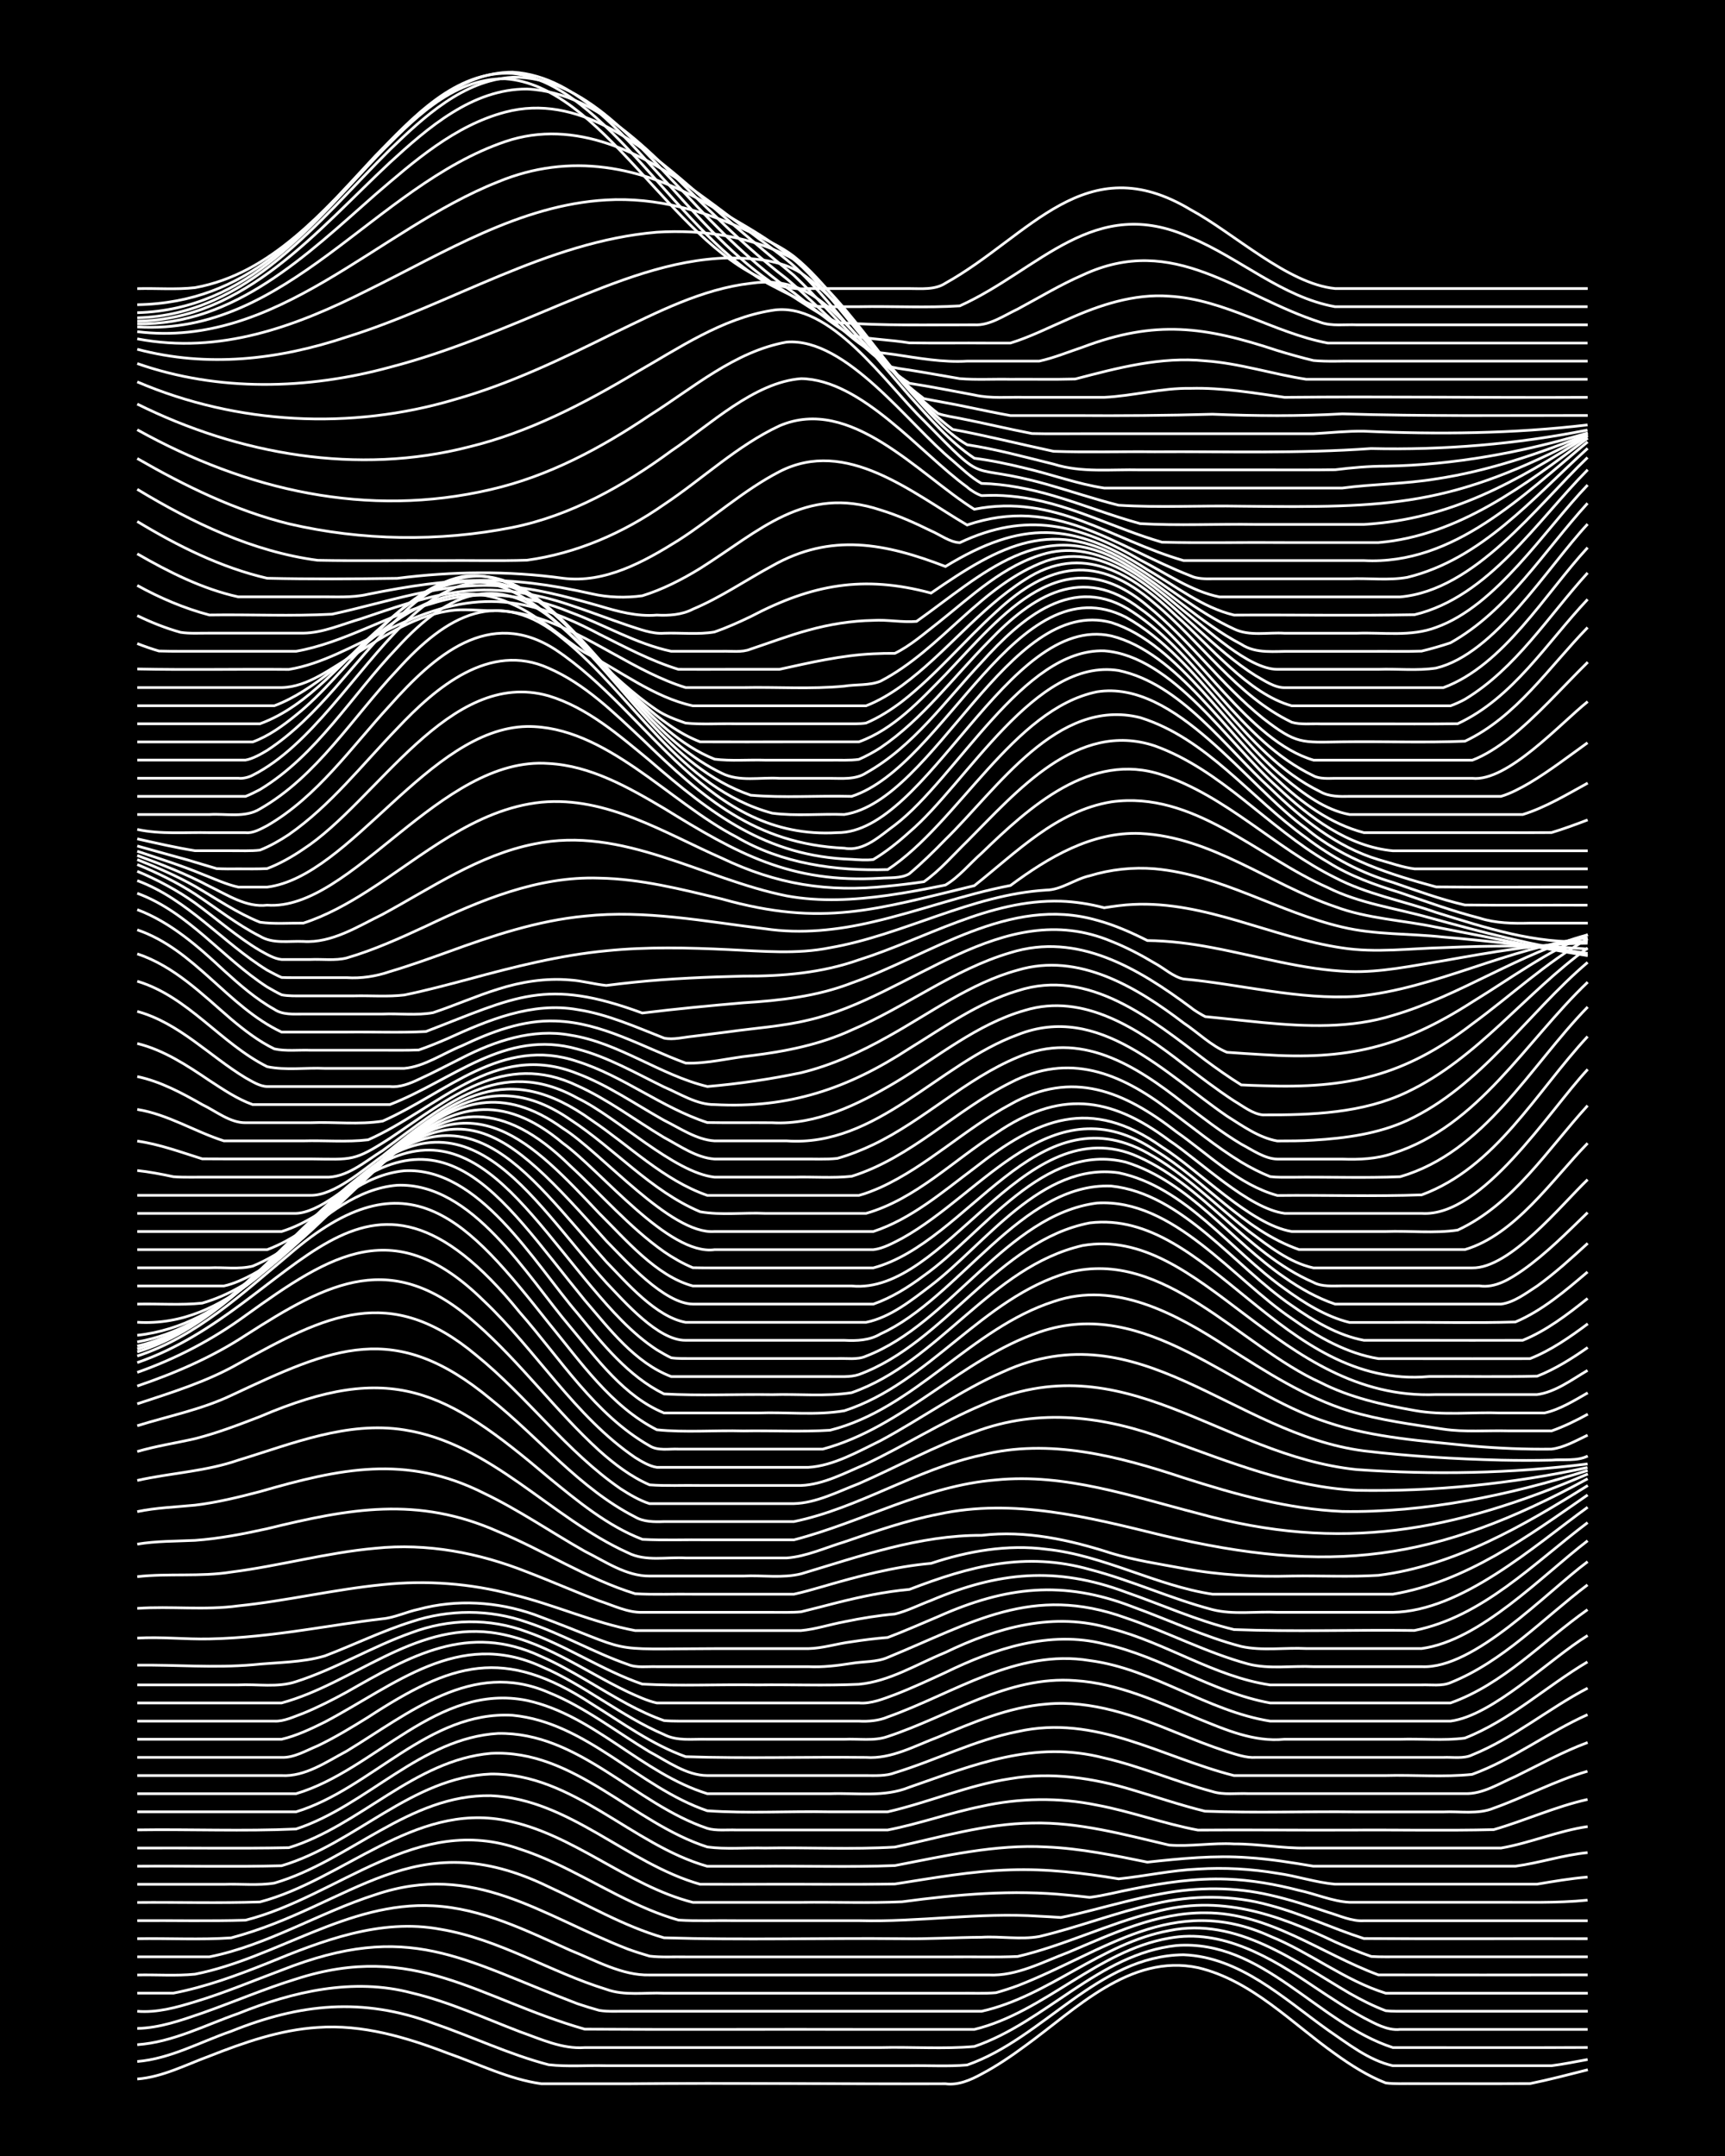 <?xml version="1.0" encoding="UTF-8"?><svg id="a" xmlns="http://www.w3.org/2000/svg" width="1920" height="2400" viewBox="0 0 192 240"><defs><style>.b{fill:none;stroke:#fff;stroke-miterlimit:10;stroke-width:.3px;}.c{stroke-width:0px;}</style></defs><rect class="c" width="192" height="240"/><path class="b" d="M15.28,231.43c2.82-.22,5.41-1.59,8.03-2.55,3.85-1.52,7.88-2.93,12.05-3.19,4.97-.36,9.86,1.09,14.46,2.86,3.42,1.19,6.83,2.91,10.44,3.41,3.19,0,6.45,0,9.64,0,11.77-.11,23.56.04,35.34,0,1.41.19,2.8-.42,4.02-1.09,1.65-.87,3.32-2,4.82-3.11,5.65-4.08,11.67-10.34,19.28-8.72,5.98,1.43,10.39,6.16,15.26,9.6,1.72,1.24,3.64,2.46,5.62,3.23.99.13,2.21.06,3.21.08,4.27-.01,8.58.02,12.85-.01,2.13-.43,4.32-1.01,6.43-1.54"/><path class="b" d="M15.28,229.48c3.66-.3,7.01-2.18,10.44-3.36,7.68-3.1,14.62-3.8,22.49-.9,4.29,1.47,8.45,3.47,12.85,4.62,2.1.24,4.32.05,6.42.11,11.24,0,22.49,0,33.73,0,2.11-.04,4.32.1,6.43-.08,8.54-2.97,14.54-12.17,24.09-12.27,6.3.24,11.19,4.9,16.06,8.37,2.23,1.52,4.56,3.38,7.23,3.98,4,0,8.05,0,12.05,0,1.84,0,3.79,0,5.62,0,1.29-.16,2.73-.46,4.02-.69"/><path class="b" d="M15.28,227.61c3.94-.27,7.57-2.19,11.24-3.47,6.07-2.45,12.8-4.01,19.28-2.3,4.15.98,8.08,2.8,12.05,4.32,2.31.81,4.72,1.96,7.23,1.77,10.97,0,21.96,0,32.93,0,3.46-.09,7,.18,10.44-.12,7.97-2.72,13.85-10.31,22.49-11.24,9.59-.72,15.66,8.63,24.09,11.36,7.22-.01,14.47.02,21.68-.01"/><path class="b" d="M15.28,225.8c2.49-.05,4.9-.91,7.23-1.71,3.47-1.22,6.92-2.71,10.44-3.79,13.2-4.27,20.29,2.19,32.13,5.58,10.43.07,20.89,0,31.32.03,4,0,8.05,0,12.05,0,7.82-1.91,13.65-8.77,21.68-10.16,5.9-1.1,11.37,2.19,16.06,5.36,1.8,1.2,3.72,2.48,5.62,3.51,1.21.62,2.6,1.44,4.02,1.29,6.95,0,13.93,0,20.88,0"/><path class="b" d="M15.28,223.89c2.19.18,4.35-.42,6.43-1.06,3.26-.98,6.45-2.33,9.64-3.52,14.22-5.61,20-1.18,32.93,3.74.71.24,1.68.54,2.41.74,1,.17,2.2.08,3.21.1,2.11,0,4.31,0,6.43,0,6.15,0,12.33,0,18.47,0,4.8,0,9.65,0,14.46,0,7.44-1.66,13.32-7.6,20.88-8.98,7.49-1.55,13.98,3.41,20.08,6.98,1.24.71,2.68,1.44,4.02,1.94.7.08,1.7.06,2.41.06,6.68,0,13.4,0,20.08,0"/><path class="b" d="M15.28,221.87c1.29,0,2.72,0,4.02,0,3.58-.69,7.07-1.97,10.44-3.32,6.07-2.5,12.61-5.04,19.28-3.79,6.52,1.09,12.22,4.76,18.47,6.69,2.03.74,4.31.33,6.43.43,8.29,0,16.61,0,24.9,0,2.65,0,5.38,0,8.03,0,1.29-.02,2.73.06,4.02-.06.72-.2,1.71-.52,2.41-.78,9.64-3.75,17.3-10.42,28.11-5.5,4.42,1.79,8.29,4.93,12.85,6.34,7.49,0,15,0,22.49,0"/><path class="b" d="M15.28,219.85c2.11-.05,4.33.12,6.43-.09,9.03-1.79,17.02-8.12,26.5-7.61,5.42.27,10.4,2.77,15.26,4.95,2.78,1.11,5.78,2.83,8.83,2.75,12.58,0,25.17,0,37.75,0,3.09.15,6.01-1.45,8.83-2.51,4.86-2.05,9.87-4.46,15.26-4.41,7.07-.04,12.9,4.55,19.28,6.91,7.75.02,15.54,0,23.29,0"/><path class="b" d="M15.28,217.83c2.65,0,5.38,0,8.03,0,6.49-1.3,12.21-4.92,18.47-6.92,11.01-3.73,18.41,2.29,28.11,6.06.71.26,1.68.57,2.41.78,1.28.16,2.73.06,4.02.09,2.38,0,4.85,0,7.23,0,7.49,0,15,0,22.49,0,2.38-.03,4.85.06,7.23-.05,5.2-1.22,10.07-3.66,15.26-4.95,7.26-1.98,13.55.21,20.08,3.33,1.26.56,2.7,1.17,4.02,1.62,1,.07,2.21.03,3.21.04,6.95,0,13.93,0,20.88,0"/><path class="b" d="M15.28,215.81c3.46-.06,6.99.14,10.44-.09,13.53-3.61,20.32-13,35.34-5.69,4.24,1.94,8.34,4.39,12.85,5.68,8.81.27,17.68.01,26.5.1,2.92.05,5.91-.14,8.83-.16,2.1-.13,4.36.29,6.42-.08,4.32-1.02,8.52-2.67,12.85-3.64,4.21-.99,8.68-1.01,12.85.17,3.56.94,6.94,2.57,10.44,3.69,8.29.05,16.61,0,24.9.02"/><path class="b" d="M15.28,213.8c4-.03,8.05.07,12.05-.05,10.4-2.64,19.09-11.97,30.52-7.92,5.07,1.64,9.55,4.75,14.46,6.78.99.41,2.18.84,3.21,1.13,2.11.13,4.32.02,6.42.06,4.54,0,9.12,0,13.65,0,6.69.18,13.38-.94,20.08-.49.71.03,1.7.09,2.41.14,1.01-.19,2.21-.5,3.21-.75,2.64-.67,5.35-1.42,8.03-1.9,3.96-.75,8.11-.76,12.05.16,2.15.48,4.34,1.2,6.42,1.9,1.26.37,2.67,1.04,4.02.95,8.29,0,16.61,0,24.9,0"/><path class="b" d="M15.28,211.78c4.54-.04,9.12.09,13.65-.06,9.26-2.43,17.13-11.07,27.31-9.08,7.57,1.45,13.47,7.24,20.88,9.13,4,0,8.05,0,12.05,0,3.73-.05,7.52.1,11.24-.07,6.11-.82,12.32-1.37,18.47-.74.71.06,1.7.17,2.41.25,1.58-.19,3.25-.65,4.82-.94,3.41-.69,6.95-1.22,10.44-1.09,2.69.09,5.43.58,8.03,1.25,1.84.39,3.74,1.23,5.62,1.33,5.34,0,10.72,0,16.06,0,3.46-.02,6.99.11,10.44-.24"/><path class="b" d="M15.28,209.76c3.19,0,6.45,0,9.64,0,1.84-.07,3.81.16,5.62-.14,8.33-2.43,15.02-9.9,24.09-9.73,8.75.38,15.14,7.54,23.29,9.86,2.38.02,4.85,0,7.23,0,4.8-.02,9.65.05,14.46-.03,4.25-.66,8.54-1.45,12.85-1.57,4.02-.14,8.08.34,12.05,1,2.92-.3,5.89-.96,8.83-1.09,2.93-.19,5.94-.02,8.83.47,2.13.29,4.29,1.03,6.42,1.21,5.88,0,11.79,0,17.67,0,1.56,0,3.26,0,4.82,0,1.83-.31,3.77-.64,5.62-.79"/><path class="b" d="M15.28,207.74c5.34-.04,10.73.09,16.06-.05,8.17-2.41,14.48-9.85,23.29-10.21,9.18-.09,15.66,7.88,24.09,10.27,1.84,0,3.78,0,5.62,0,5.07-.06,10.2.12,15.26-.08,5.55-1.06,11.17-2.39,16.87-2.07,3.78.16,7.55.94,11.24,1.69,3.71-.4,7.5-.78,11.24-.5,2.4.15,4.86.55,7.23.95,4,0,8.05,0,12.05,0,3.46,0,6.98,0,10.44,0,2.67-.36,5.34-1.25,8.03-1.51"/><path class="b" d="M15.28,205.72c5.61-.03,11.26.07,16.87-.04,7.95-2.44,13.95-9.75,22.49-10.5,9.28-.48,15.75,7.75,24.09,10.42,2.09.28,4.32.06,6.42.12,4.8-.09,9.67.18,14.46-.11,5.03-1.08,10.07-2.61,15.26-2.67,5.18-.13,10.25,1.28,15.26,2.45,2.37.18,4.85-.27,7.23-.13,2.66-.02,5.37.51,8.03.46,7.22,0,14.47,0,21.68,0,3.24-.56,6.37-1.92,9.64-2.39"/><path class="b" d="M15.28,203.7c5.87-.09,11.81.17,17.67-.1,7.91-2.59,13.86-10.12,22.49-10.64,9.01-.16,15.2,7.84,23.29,10.57.98.29,2.2.14,3.21.18,1.84,0,3.78,0,5.62,0,3.73,0,7.51,0,11.24,0,3.51-.68,6.94-1.92,10.44-2.63,4.2-.94,8.63-1.01,12.85-.14,3.78.7,7.46,2.08,11.24,2.78,5.61-.04,11.26.02,16.87,0,5.34-.04,10.72.08,16.06-.05,3.49-1.01,6.88-2.57,10.44-3.36"/><path class="b" d="M15.28,201.69c5.88,0,11.79,0,17.67,0,8.43-2.58,14.73-11.26,24.09-10.75,8.31.8,14.03,8.02,21.68,10.63,4.51.32,9.12.03,13.65.12,2.11,0,4.31,0,6.42,0,4.58-1.05,8.99-2.98,13.65-3.69,4.56-.78,9.26-.08,13.65,1.26,2.65.78,5.34,1.7,8.03,2.36,5.6.21,11.26.01,16.87.08,3.19,0,6.45,0,9.64,0,1.84-.09,3.88.3,5.62-.42,3.5-1.25,6.86-3.06,10.44-4.11"/><path class="b" d="M15.28,199.67c5.88,0,11.79,0,17.67,0,8.84-2.62,15.7-12.39,25.7-10.38,7.51,1.64,12.81,8.14,20.08,10.38,4.54,0,9.12,0,13.65,0,2.94-.11,6.04.42,8.83-.72,7.25-2.51,13.88-5.28,21.68-3.26,4.09.94,8,2.65,12.05,3.74,1.24.4,2.73.17,4.02.23,2.11,0,4.32,0,6.43,0,5.88,0,11.79,0,17.67,0,1.98.07,3.85-1.15,5.62-1.91,2.63-1.29,5.28-2.76,8.03-3.78"/><path class="b" d="M15.28,197.65c5.34,0,10.72,0,16.06,0,2.62.15,5-1.53,7.23-2.71,6.92-4.19,13.97-10.24,22.49-6.54,4.04,1.63,7.54,4.38,11.24,6.61,1.98,1.05,4.11,2.63,6.42,2.64,4.27,0,8.58,0,12.85,0,1.56,0,3.25,0,4.82,0,1.02,0,2.25.07,3.21-.31,4.58-1.4,8.93-3.65,13.65-4.58,8.71-1.97,16.01,2.84,24.09,4.89,5.61,0,11.26,0,16.87,0,3.19-.09,6.47.2,9.64-.13,4.54-1.65,8.46-4.69,12.85-6.65"/><path class="b" d="M15.28,195.63c5.34,0,10.72,0,16.06,0,1.38.06,2.77-.78,4.02-1.29,1.91-.91,3.83-2.08,5.62-3.19,9.33-6.08,15.06-7.91,24.9-1.47,3.37,2.09,6.68,4.52,10.44,5.87,6.67.22,13.4.01,20.08.08,2.82.2,5.46-1.31,8.03-2.27,3.85-1.62,7.83-3.33,12.05-3.67,5.02-.46,9.89,1.31,14.46,3.18,1.82.73,3.75,1.5,5.62,2.11.98.3,2.17.73,3.21.65,5.07,0,10.19,0,15.26,0,1.84,0,3.79,0,5.62,0,1.01-.05,2.27.18,3.21-.28,4.6-1.86,8.48-5.15,12.85-7.43"/><path class="b" d="M15.28,193.61c3.73,0,7.51,0,11.24,0,1.57,0,3.25,0,4.82,0,1.65-.38,3.31-1.17,4.82-1.92,7.79-4.11,14.84-10.4,24.09-6.18,4.79,2.04,8.87,5.52,13.65,7.57,1.46.77,3.23.48,4.82.53,2.11,0,4.31,0,6.42,0,2.92,0,5.91,0,8.83,0,1.56-.08,3.32.23,4.82-.3,6.88-2.26,13.36-6.81,20.88-6.23,4.81.3,9.27,2.4,13.65,4.22,3.09,1.25,6.23,2.64,9.64,2.31,4.27,0,8.58,0,12.85,0,2.38-.08,4.87.18,7.23-.13,5.02-1.96,9.06-5.76,13.65-8.48"/><path class="b" d="M15.28,191.59c5.07,0,10.19,0,15.26,0,1.07.06,2.23-.52,3.21-.87,1.62-.66,3.29-1.51,4.82-2.35,7.1-4.04,13.52-7.8,21.68-3.97,3.35,1.47,6.43,3.59,9.64,5.32,1.25.67,2.68,1.35,4.02,1.81,1.01.09,2.2.05,3.21.06,4.54,0,9.12,0,13.65,0,1.56,0,3.25,0,4.82,0,1.04.06,2.24-.04,3.21-.46,7.31-2.59,14.37-7.63,22.49-6.28,7.07.92,13.09,5.63,20.08,6.74,2.65,0,5.38,0,8.03,0,4,0,8.05,0,12.05,0,4.72-.61,11.04-6.93,15.26-9.53"/><path class="b" d="M15.28,189.57c5.34,0,10.72,0,16.06,0,7.89-2.14,14.68-8.9,23.29-7.85,5.61.7,10.28,4.25,15.26,6.62.98.45,2.15,1,3.21,1.23,2.38,0,4.85,0,7.23,0,5.07,0,10.19,0,15.26,0,1.36.12,2.77-.47,4.02-.93,1.87-.72,3.8-1.62,5.62-2.46,5.44-2.65,11.6-4.73,17.67-3.18,6.41,1.4,12.02,5.4,18.47,6.57,3.73,0,7.51,0,11.24,0,2.92,0,5.91,0,8.83,0,5.88-2.08,10.26-6.86,15.26-10.39"/><path class="b" d="M15.28,187.56c3.73,0,7.51,0,11.24,0,2.1-.11,4.4.32,6.42-.36,4.43-1.42,8.47-3.9,12.85-5.45,4.11-1.55,8.73-1.66,12.85-.1,4.43,1.55,8.41,4.29,12.85,5.82,4.26.23,8.59.02,12.85.09,3.73-.05,7.52.1,11.24-.07,3.41-.31,6.51-2.26,9.64-3.54,5.78-2.8,12.13-4.59,18.47-2.65,6.05,1.55,11.47,5.34,17.67,6.26,4.27,0,8.58,0,12.85,0,1.28,0,2.73,0,4.02,0,1.01-.04,2.26.16,3.21-.25,5.87-2.35,10.3-7.14,15.26-10.89"/><path class="b" d="M15.28,185.36c4.27-.05,8.58.33,12.85-.04,2.64-.28,5.48-.23,8.03-.99,3.21-1.22,6.36-2.77,9.64-3.8,4.15-1.39,8.72-1.41,12.85.05,3.85,1.27,7.42,3.37,11.24,4.7.96.41,2.2.21,3.21.25,1.29,0,2.73,0,4.02,0,4.27,0,8.58,0,12.85,0,1.58.08,3.26-.12,4.82-.37,1.29-.22,2.8-.12,4.02-.66,9.38-3.84,16.03-8.18,26.5-4.4,4.59,1.55,8.96,3.87,13.65,5.14,2.32.59,4.86.17,7.23.29,4,0,8.05,0,12.05,0,5.86.29,13.83-8.24,18.47-11.69"/><path class="b" d="M15.28,182.35c2.66-.16,5.38.15,8.03.09,3.48-.07,7-.48,10.44-.98,2.92-.42,5.9-.92,8.83-1.26,1.33-.12,2.71-.79,4.02-1.06,4.22-1.14,8.74-.86,12.85.58,11.75,4.37,7.24,3.83,20.08,3.8,3.46,0,6.98,0,10.44,0,1.59-.03,3.25-.57,4.82-.76,1.28-.2,2.72-.38,4.02-.48,1.86-.7,3.79-1.56,5.62-2.33,7.5-3.35,13.9-4.09,21.68-1.07,4,1.45,7.92,3.32,12.05,4.4,2.32.51,4.86.11,7.23.23,4.27,0,8.58,0,12.85,0,6.53-.89,13.32-8.06,18.47-12"/><path class="b" d="M15.28,179.04c3.73-.26,7.52.23,11.24-.28,5.38-.55,10.68-1.83,16.06-2.36,4.83-.51,9.77-.15,14.46,1.1,4.6,1.1,9,3.14,13.65,4.01,2.38,0,4.85,0,7.23,0,3.73,0,7.51,0,11.24,0,1.59-.14,3.25-.69,4.82-.98,1.82-.38,3.77-.7,5.62-.86,1.34-.32,2.73-1.03,4.02-1.51,7.5-3.19,13.95-3.82,21.68-.93,4,1.39,7.92,3.18,12.05,4.17,6.67.26,13.4.01,20.08.1,7.59-1.52,13.3-7.5,19.28-12.01"/><path class="b" d="M15.28,175.51c3.45-.39,7,.04,10.44-.51,5.38-.68,10.66-2.17,16.06-2.65,5.74-.6,11.53.51,16.87,2.63,2.67,1.02,5.36,2.21,8.03,3.22,1.53.49,3.18,1.33,4.82,1.28,4.8,0,9.65,0,14.46,0,1.01-.01,2.21.04,3.21-.06,1.29-.31,2.73-.69,4.02-1.02,2.62-.66,5.34-1.23,8.03-1.47,6.75-2.59,12.88-4.25,20.08-2.22,4.63,1.2,9.03,3.26,13.65,4.47,2.32.59,4.85.18,7.23.3,4.27,0,8.58,0,12.85,0,7.66-.12,15.7-7.37,21.68-11.7"/><path class="b" d="M15.28,171.89c2.1-.35,4.31-.32,6.43-.42,2.69-.19,5.41-.72,8.03-1.3,9.16-2.24,16.72-3.66,25.7.32,5.15,2.13,9.91,5.27,15.26,6.92,2.11.12,4.32.02,6.43.05,2.65,0,5.38,0,8.03,0,1.01,0,2.21,0,3.21,0,1.02-.22,2.21-.56,3.21-.85,3.93-1.15,7.96-2.22,12.05-2.58,4.11-1.37,8.52-2.14,12.85-1.57,6.39.67,12.18,4.05,18.47,5,3.19,0,6.45,0,9.64,0,3.46,0,6.98,0,10.44,0,8.18-1.38,15.02-6.44,21.68-11.05"/><path class="b" d="M15.28,168.27c2.09-.44,4.31-.51,6.43-.72,2.42-.29,4.87-.89,7.23-1.51,8.85-2.55,16.24-4.18,24.9.17,3.89,1.86,7.5,4.35,11.24,6.47,2.25,1.12,4.63,2.79,7.23,2.76,3.46,0,6.98,0,10.44,0,2.1-.11,4.37.27,6.43-.25,6.56-1.96,13.14-4.31,20.08-4.28,4.89-.59,9.82.5,14.46,2,2.59.78,5.37,1.2,8.03,1.69,3.96.74,8.02.95,12.05.84,3.19-.05,6.46.12,9.64-.08,8.54-1.09,16.11-5.52,23.29-10"/><path class="b" d="M15.28,164.8c3.72-.84,7.62-1,11.24-2.26,5.97-1.81,12.12-4.38,18.47-3.37,9.7,1.51,16.26,9.78,24.9,13.68,1.96,1,4.31.45,6.43.58,3.73,0,7.51,0,11.24,0,2.19-.16,4.34-1.16,6.43-1.79,3.41-1.17,6.89-2.39,10.44-3.08,8.35-1.83,16.79.35,24.9,2.34,18.75,4.45,30.47,2.94,47.38-6.29"/><path class="b" d="M15.28,161.58c2.08-.61,4.32-.95,6.43-1.43,2.44-.62,4.88-1.55,7.23-2.46,14.65-6.26,20.65-2.96,32.13,6.78,3.21,2.62,6.53,5.39,10.44,6.89,2.38.12,4.85.02,7.23.05,3.19,0,6.45,0,9.64,0,7.56-1.96,14.59-6.04,22.49-6.67,7.69-.76,15.14,1.84,22.49,3.73,15.97,4.41,28.39,2,43.37-4.39"/><path class="b" d="M15.28,158.71c3.48-1.08,7.13-1.8,10.44-3.37,11.37-5.33,18.18-8.5,28.91.42,5.38,4.29,9.86,9.93,16.06,13.1.93.56,2.16.56,3.21.52,1.29,0,2.73,0,4.02,0,3.46,0,6.98,0,10.44,0,7.25-1.49,13.63-5.84,20.88-7.4,7.55-1.92,15.29.13,22.49,2.52,5.73,1.84,11.63,3.49,17.67,3.75,9.26.16,18.51-1.8,27.31-4.56"/><path class="b" d="M15.28,156.27c3.82-1.26,7.73-2.46,11.24-4.46,9.77-5.41,16.83-9.04,26.5-.94,5.66,4.59,10.04,10.71,16.06,14.86.96.62,2.12,1.31,3.21,1.65,1.84,0,3.78,0,5.62,0,3.46,0,6.98,0,10.44,0,2.5-.06,4.93-1.34,7.23-2.22,4.28-1.87,8.43-4.19,12.85-5.74,7.26-2.75,14.57-1.77,21.68.9,6.77,2.44,13.61,5.22,20.88,5.58,8.61.16,17.29-.72,25.7-2.54"/><path class="b" d="M15.28,154.29c4.2-1.43,8.33-3.21,12.05-5.65,9.31-5.98,16.33-9.68,25.7-1.28,4.91,4.31,8.83,9.7,13.65,14.1,1.66,1.49,3.56,2.94,5.62,3.83,1.83.14,3.78.03,5.62.07,3.73,0,7.51,0,11.24,0,2.51-.1,4.94-1.43,7.23-2.39,4.33-2.05,8.43-4.67,12.85-6.54,15.88-7.18,26.52,5.57,41.76,7.16,8.54.6,17.2.44,25.7-.63"/><path class="b" d="M15.28,152.77c4.29-1.51,8.37-3.64,12.05-6.33,9.67-6.97,16.64-11.35,26.5-1.65,5.87,5.54,10.13,12.86,16.87,17.46.68.42,1.6.98,2.41,1.09.41,0,1.2,0,1.61,0,1.56,0,3.25,0,4.82,0,3.46,0,6.98,0,10.44,0,2.77-.16,5.57-1.77,8.03-2.97,4.59-2.46,8.87-5.59,13.65-7.67,15.2-6.93,25.56,6.92,40.16,8.81,5.05.6,10.18.9,15.26,1.03,1.83.04,3.79.04,5.62,0,1.29-.12,2.83.14,4.02-.46"/><path class="b" d="M15.28,151.68c17.96-6.19,24.61-27.76,42.57-5.59,4.52,5.15,8.37,11.39,14.46,14.86.92.58,2.19.31,3.21.36,1.84,0,3.78,0,5.62,0,3.46,0,6.98,0,10.44,0,8.97-2.41,15.38-10.03,24.09-13.02,11.9-4.11,21.52,6.68,32.13,10.06,5.15,1.73,10.69,2.05,16.06,2.62,2.91.25,5.91.38,8.83.34,1.38-.16,2.77-.96,4.02-1.55"/><path class="b" d="M15.28,150.95c6.56-2.14,11.67-6.94,16.87-11.27,13.37-11.64,19.94-3.74,28.91,7.58,3.55,4.33,6.95,9.29,12.05,11.9,3.17.32,6.45.04,9.64.13,3.19-.06,6.46.12,9.64-.08,9.48-2.39,15.66-11.35,24.9-14.33,6.85-2.36,13.65,1.4,19.28,5.06,4.32,2.75,8.72,5.61,13.65,7.14,3.38,1.02,6.96,1.48,10.44,2.01,2.36.35,4.85.13,7.23.19,1.56,0,3.26,0,4.82,0,1.34-.47,2.78-1.17,4.02-1.86"/><path class="b" d="M15.28,150.49c7.06-2.18,12.27-7.66,17.67-12.41,3.23-2.75,6.85-5.78,11.24-6.14,8.38-.35,14.44,10.07,19.28,15.77,2.99,3.57,6.01,7.76,10.44,9.58,3.46,0,6.98,0,10.44,0,3.19-.12,6.49.29,9.64-.25,9.44-3.07,15.33-12.59,24.9-15.38,10.69-2.77,19.11,8.19,28.11,12.25,3.25,1.66,6.88,2.47,10.44,3.1,3.15.58,6.45.16,9.64.28,1.56,0,3.26,0,4.82,0,1.7-.37,3.33-1.39,4.82-2.24"/><path class="b" d="M15.28,150.16c7.55-2.1,12.9-8.19,18.47-13.32,3.2-2.87,6.78-6.07,11.24-6.51,8.32-.47,14.46,10.24,19.28,15.86,2.76,3.37,5.66,7.02,9.64,8.98,3.99.22,8.05.02,12.05.08,2.92-.09,5.94.23,8.83-.22,9.76-3.41,15.47-14.01,25.7-16.38,13.33-2.3,21.81,17.3,39.35,16.59,3.73,0,7.51,0,11.24,0,2.04-.27,3.88-1.67,5.62-2.69"/><path class="b" d="M15.28,149.84c8.03-1.88,13.56-8.46,19.28-13.92,14.42-14.66,20.84-3.01,30.52,8.81,2.75,3.19,5.58,6.97,9.64,8.51,4,0,8.05,0,12.05,0,1.84,0,3.78,0,5.62,0,1.01-.02,2.24.1,3.21-.23,9.63-3.53,15.54-14.93,25.7-16.88,13.26-1.58,21.29,18.56,37.75,17.1,4-.03,8.05.06,12.05-.04,1.98-.77,3.89-1.98,5.62-3.19"/><path class="b" d="M15.28,149.38c8.87-1.58,14.74-9.02,20.88-14.93,13.78-14.09,20.44-2.2,29.72,8.85,2.14,2.53,4.44,5.14,7.23,6.96.4.24,1.18.7,1.61.89.72.1,1.69.08,2.41.08,3.73,0,7.51,0,11.24,0,1.56,0,3.25,0,4.82,0,1.02-.05,2.26.17,3.21-.27,9.42-3.61,15.63-15.75,25.7-17.04,8.51-.53,15.14,8.44,21.69,12.86,2.87,2.03,6.12,3.89,9.64,4.46,1.28,0,2.73,0,4.02,0,4.27,0,8.58.01,12.85,0,2.31-.91,4.45-2.4,6.43-3.88"/><path class="b" d="M15.28,148.64c10.1-1.09,16.37-9.86,23.29-16.28,13.15-12.83,20.3.92,28.91,10.42,2.01,2.1,5.78,6.46,8.83,6.42,4.54,0,9.12,0,13.65,0,1.29,0,2.73,0,4.02,0,1.37.07,2.81.02,4.02-.71,8.73-3.95,15.72-16.89,25.7-16.46,7.93.84,13.76,9,20.08,13.3,2.41,1.69,5.11,3.33,8.03,3.87,2.11,0,4.32,0,6.43,0,3.73,0,7.51.01,11.24,0,2.65-1.07,5.01-2.89,7.23-4.66"/><path class="b" d="M15.28,147.19c10.05.61,16.74-8.29,23.29-14.56,13.08-13.38,19.64-2.51,28.91,7.82,2.28,2.35,5.53,6.14,8.83,6.75,5.07,0,10.19,0,15.26,0,1.56,0,3.25,0,4.82,0,2.71-.55,5.07-2.46,7.23-4.1,6.09-4.66,12.36-13.75,20.88-12.55,7.48,1.57,12.47,8.65,18.47,12.9,2.17,1.58,4.6,3.11,7.23,3.76,1.56,0,3.26,0,4.82,0,4.53-.04,9.12.09,13.65-.05,3-1.27,5.57-3.48,8.03-5.57"/><path class="b" d="M15.28,145.17c2.38-.06,4.86.14,7.23-.11,5.88-1.69,10.25-6.34,14.46-10.53,13.77-14.7,18.93-9.37,30.52,3.61,2.19,2.22,6.42,6.98,9.64,7.03,5.34,0,10.72,0,16.06,0,1.29,0,2.73,0,4.02,0,2.01-.7,3.93-1.9,5.62-3.17,6.63-4.69,13.34-14.92,22.49-12.63,7.12,2.22,11.69,8.75,17.67,12.84,1.7,1.2,3.64,2.3,5.62,2.96,1.84,0,3.79,0,5.62,0,4.27,0,8.58,0,12.85,0,1.46-.19,2.81-1.24,4.02-2.02,1.96-1.4,3.85-3.13,5.62-4.75"/><path class="b" d="M15.28,143.15c2.38,0,4.85,0,7.23,0,.73,0,1.68,0,2.41,0,1.07-.22,2.25-.78,3.21-1.29,5.61-3.1,9.64-8.33,14.46-12.44,10.18-9.16,16.56-2.37,24.09,5.63,2.92,2.88,6.38,7.03,10.44,8.1,5.88,0,11.79,0,17.67,0,10.4,1.04,18.87-19.43,31.32-14.63,7.71,3.14,12.46,10.92,20.08,14.23.92.51,2.2.39,3.21.39,1.28,0,2.73,0,4.02,0,3.73,0,7.51,0,11.24,0,1.78.27,3.41-.77,4.82-1.74,2.61-1.84,4.94-4.2,7.23-6.42"/><path class="b" d="M15.28,141.13c2.65,0,5.38,0,8.03,0,1.56-.08,3.3.2,4.82-.19,13.12-5.46,19.83-26.42,35.34-11.16,3.45,3.17,6.59,6.85,10.44,9.56.95.66,2.14,1.34,3.21,1.78.72.02,1.69.02,2.41.02,5.88,0,11.79,0,17.67,0,10.59-2.83,18.11-19.71,30.52-12.79,4.15,2.28,7.54,5.77,11.24,8.68,2.18,1.62,4.52,3.52,7.23,4.11,5.88,0,11.79,0,17.67,0,4.22.07,9.89-6.99,12.85-9.83"/><path class="b" d="M15.28,139.11c4.81,0,9.65,0,14.46,0,11.68-4.38,18.99-23.6,32.93-11.84,4.21,3.04,11.75,12.54,16.87,11.84,4,0,8.05,0,12.05,0,1.84,0,3.78,0,5.62,0,1.09-.12,2.25-.77,3.21-1.27,9.08-5.03,16.71-17.34,28.11-9.81,5.55,3.35,9.84,8.9,16.06,11.07,2.38,0,4.85,0,7.23,0,3.73,0,7.51,0,11.24,0,5.58-1.66,9.71-7.79,13.65-11.84"/><path class="b" d="M15.28,137.09c5.34,0,10.72,0,16.06,0,11.06-3.44,17.77-21.28,31.32-11.48,4.36,2.74,11.97,11.84,16.87,11.48,5.88,0,11.79,0,17.67,0,4.24-1.39,7.73-4.42,11.24-7.05,7.05-5.54,12.89-8.03,20.88-2.37,4.13,2.6,9.84,8.66,14.46,9.42,3.46,0,6.98,0,10.44,0,2.64-.1,5.42.23,8.03-.16,6.18-2.88,10-8.97,14.46-13.86"/><path class="b" d="M15.28,135.07c5.88,0,11.79,0,17.67,0,2.54-.08,6-3.15,8.03-4.69,7.03-5.89,13.36-12.06,22.49-5.75,4.94,3.22,8.96,7.93,14.46,10.26,2.34.41,4.86.07,7.23.18,3.73,0,7.51,0,11.24,0,5.51-1.58,9.72-5.9,14.46-8.92,7.01-4.79,12.6-4.19,19.28.8,3.48,2.33,8.85,7.6,12.85,8.12,5.07,0,10.19,0,15.26,0,6.77.43,14.17-11.43,18.47-16.03"/><path class="b" d="M15.28,133.06c6.41,0,12.86,0,19.28,0,2.63.06,5.91-2.89,8.03-4.39,7.96-6.43,13.74-10.85,23.29-3.95,4.21,2.84,7.98,6.65,12.85,8.35,4.27,0,8.58,0,12.85,0,1.29,0,2.73,0,4.02,0,.74-.19,1.71-.58,2.41-.89,5.22-2.39,9.42-6.54,14.46-9.25,6.9-3.91,12.68-1.43,18.47,3.06,3.58,2.51,6.95,5.91,11.24,7.09,5.34-.06,10.73.12,16.06-.07,8.27-3.06,12.74-11.46,18.47-17.63"/><path class="b" d="M15.28,130.3c1.3.14,2.73.41,4.02.69,1.29.1,2.72.03,4.02.05,4.27,0,8.58,0,12.85,0,2.41.11,4.48-1.76,6.43-2.97,6.81-4.94,13.01-10.68,21.68-5.83,4.42,2.11,10.74,8.31,15.26,8.8,2.92,0,5.91,0,8.83,0,2.11-.06,4.33.13,6.43-.1,6.62-2.07,11.55-7.36,17.67-10.42,6.51-3.41,12.22-1.09,17.67,3.06,2.64,1.93,5.23,4.09,8.03,5.79.96.58,2.17,1.2,3.21,1.61.7.09,1.7.07,2.41.07,4-.05,8.05.1,12.05-.06,9.45-2.76,14.4-12.25,20.88-18.9"/><path class="b" d="M15.28,127.02c2.46.35,4.87,1.24,7.23,1.98,4,.03,8.05,0,12.05.01,4.67.05,4.83.29,8.83-2.29,6.5-4.35,12.71-9.79,20.88-5.86,3.4,1.53,6.45,3.85,9.64,5.76,1.74.92,3.61,2.27,5.62,2.4,3.19,0,6.45,0,9.64,0,1.29-.02,2.73.07,4.02-.07,1.33-.37,2.77-.94,4.02-1.54,5.65-2.71,10.26-7.31,16.06-9.72,6.97-3.02,13.08.87,18.47,5.11,2.06,1.57,4.2,3.24,6.43,4.57,1.22.64,2.6,1.63,4.02,1.66,2.38,0,4.85,0,7.23,0,1.87.07,3.84-.02,5.62-.64,9.56-3.04,14.77-12.48,21.68-19.06"/><path class="b" d="M15.28,123.5c3.4.54,6.4,2.47,9.64,3.5,2.92,0,5.91,0,8.83,0,2.38-.07,4.87.16,7.23-.12,7.73-3.41,14.03-11.09,23.29-7.37,3.41,1.29,6.48,3.43,9.64,5.2,1.76.87,3.63,2.17,5.62,2.29,2.65,0,5.38,0,8.03,0,10.04.7,16.89-8.58,25.7-11.81,9.06-3.61,16.44,4.34,23.29,9.04,1.72,1.08,3.58,2.43,5.62,2.78,1.28,0,2.73,0,4.02-.09,3.54-.21,7.19-.7,10.44-2.19,8.23-3.84,13.32-11.86,20.08-17.6"/><path class="b" d="M15.28,119.84c2.57.54,4.97,1.83,7.23,3.12,1.51.72,3.1,2.04,4.82,2.02,2.38,0,4.85,0,7.23,0,2.64-.11,5.42.24,8.03-.18,7.11-3.13,13.29-9.5,21.68-6.64,5.1,1.61,9.38,5.14,14.46,6.8,2.38.04,4.85,0,7.23.02,4.89.27,9.54-2.03,13.65-4.46,4.72-2.81,9.1-6.52,14.46-8.05,6.56-2,12.71,2.13,17.67,6,1.81,1.37,3.72,2.84,5.62,4.08.96.56,2.07,1.46,3.21,1.56,5.42.01,11.09-.17,16.06-2.55,7.84-3.73,13.14-11.03,20.08-16.03"/><path class="b" d="M15.28,116.16c2.94.72,5.56,2.45,8.03,4.12,1.5.98,3.12,2.08,4.82,2.68,1.29,0,2.72,0,4.02,0,3.73,0,7.51,0,11.24,0,6.96-2.68,12.82-8.46,20.88-6.18,3.39.88,6.51,2.69,9.64,4.22,1.77.75,3.65,1.98,5.62,1.96,8.27.45,14.81-1.76,21.68-6.24,3.86-2.37,7.67-5.12,12.05-6.43,7.93-2.59,14.95,3.2,20.88,7.71,1.25.93,2.69,1.95,4.02,2.77.71.04,1.7.07,2.41.09,9.37.34,15.73-1.06,23.29-6.87,4.28-3.13,8.22-6.85,12.85-9.48"/><path class="b" d="M15.28,112.59c4.64,1.27,8.03,4.96,12.05,7.39.71.39,1.58.96,2.41.97,1.29,0,2.72,0,4.02,0,3.19,0,6.45,0,9.64,0,1.09.12,2.25-.34,3.21-.8,1.59-.72,3.25-1.61,4.82-2.39,3.68-1.89,7.88-3.3,12.05-2.53,5.43.84,9.98,4.45,15.26,5.72,3.48-.3,7.02-.82,10.44-1.54,3.38-.82,6.62-2.31,9.64-4.01,4.72-2.61,9.19-5.97,14.46-7.41,6.78-2.02,13.26,1.92,18.47,5.89,1.57,1.04,3.07,2.55,4.82,3.26,1.28.09,2.73.19,4.02.26,9.36.63,15.35-.78,23.29-5.87,4.21-2.58,8.26-5.59,12.85-7.48"/><path class="b" d="M15.28,109.23c5.67,1.7,9.28,6.92,14.46,9.51,2.06.43,4.32.09,6.42.19,2.92,0,5.91,0,8.83,0,2.23-.19,4.36-1.69,6.43-2.52,3.25-1.54,6.79-2.9,10.44-2.75,5.16.16,9.72,2.94,14.46,4.68,2.39.09,4.85-.57,7.23-.82,3.84-.47,7.71-1.23,11.24-2.86,6.02-2.56,11.34-6.75,17.67-8.61,7.49-2.34,14.25,1.77,20.08,6.1.34.3,1.2.81,1.61,1.02.38.04,1.22.12,1.61.16,1.56.16,3.26.35,4.82.5,4.8.45,9.8.66,14.46-.8,7.53-2.2,14.09-6.95,21.68-8.97"/><path class="b" d="M15.28,106.18c4.1,1.36,7.24,4.51,10.44,7.26,1.46,1.23,3.09,2.49,4.82,3.32,1.27.28,2.73.1,4.02.15,2.65,0,5.38,0,8.03,0,1.29,0,2.73.02,4.02-.03,1.03-.35,2.22-.84,3.21-1.27,4.5-2.05,9.4-4.12,14.46-3.22,3.34.51,6.51,1.94,9.64,3.17,1.01.22,2.2-.11,3.21-.2,1.29-.16,2.73-.34,4.02-.51,2.92-.41,5.96-.6,8.83-1.3,11.29-2.56,21.57-13.86,33.73-8.76,1.63.64,3.32,1.53,4.82,2.43,1.01.54,2.07,1.53,3.21,1.76,6.42.59,12.79,2.35,19.28,1.93,8.85-.86,16.88-5.47,25.7-6.5"/><path class="b" d="M15.28,103.51c6.39,2.18,10.07,8.55,16.06,11.38,2.38,0,4.85,0,7.23,0,2.92-.04,5.92.09,8.83-.06,10.08-3.87,13.3-6.04,24.09-2.06,3.72-.46,7.51-.82,11.24-1.14,4.08-.25,8.21-.71,12.05-2.2,8.8-3.1,17.55-9.79,27.31-6.99,1.92.51,3.85,1.37,5.62,2.26,2.4.02,4.87.34,7.23.79,5.06.95,10.09,2.47,15.26,2.66,3.5.12,7.01-.65,10.44-1.2,5.3-.94,10.66-1.93,16.06-1.95"/><path class="b" d="M15.28,101.26c3.72,1.4,6.78,4.1,9.64,6.77,1.72,1.56,3.58,3.19,5.62,4.33.92.63,2.16.52,3.21.52,2.92,0,5.91,0,8.83,0,1.83-.08,3.81.18,5.62-.15,2.41-.8,4.81-1.87,7.23-2.62,2.56-.82,5.34-1.26,8.03-1.02,1.31.08,2.72.48,4.02.61,1.01-.13,2.2-.27,3.21-.37,3.99-.41,8.04-.57,12.05-.67,4.34.02,8.73-.35,12.85-1.81,7.41-2.34,14.49-6.77,22.49-6.53,1.58.05,3.29.32,4.82.73,1-.16,2.2-.33,3.21-.37,8.07-.4,15.44,3.69,23.29,4.84,3.71.57,7.52.06,11.24-.03,5.34-.23,10.73-.29,16.06.16"/><path class="b" d="M15.28,99.44c5.71,2.1,9.47,7.2,14.46,10.43.43.24,1.17.68,1.61.87.72.15,1.68.12,2.41.12,1.84,0,3.78,0,5.62,0,1.84-.05,3.8.12,5.62-.1,2.4-.49,4.86-1.15,7.23-1.78,5-1.36,10.09-2.65,15.26-3.14,4.52-.46,9.12-.35,13.65-.13,3.73.17,7.55.54,11.24-.21,8.21-1.43,15.7-5.91,24.09-6.42,1.67-.02,3.2-1.24,4.82-1.59,2.31-.71,4.82-.98,7.23-.78,7.35.66,13.78,4.84,20.88,6.49,3.66.88,7.52.7,11.24,1.11,5.36.45,10.74,1.11,16.06,1.85"/><path class="b" d="M15.28,98.03c5.61,2.07,9.48,6.89,14.46,9.97.43.22,1.17.64,1.61.81.73.03,1.69.02,2.41.02,1.57,0,3.25,0,4.82,0,1.62.11,3.29-.15,4.82-.68,2.14-.63,4.33-1.42,6.42-2.17,4.93-1.8,10-3.5,15.26-4,6.72-.72,13.43.6,20.08,1.41,4.01.6,8.13.15,12.05-.78,5.12-1.18,10.1-3.06,15.26-4.04,4.19-3.11,9.05-6.02,14.46-5.79,7.91.37,14.4,5.67,21.68,8.15,3.59,1.34,7.52,1.5,11.24,2.28,5.61,1.06,11.23,2.28,16.87,3.17"/><path class="b" d="M15.28,96.99c2.23.93,4.47,2.12,6.43,3.53,2.39,1.74,4.68,3.78,7.23,5.29.71.39,1.59.93,2.41,1,1.01,0,2.2,0,3.21,0,1.29-.06,2.76.15,4.02-.17,3.03-.88,5.98-2.22,8.83-3.54,6.03-2.88,12.46-5.59,19.28-5.35,4.63.08,9.18,1.25,13.65,2.32,11.26,3.17,17.2,1.15,28.11-1.48,4.64-3.68,9.15-8.34,15.26-9.33,9.14-1.27,16.27,6.11,24.09,9.55,3.51,1.76,7.5,2.28,11.24,3.33,5.81,1.59,11.69,3.17,17.67,3.99"/><path class="b" d="M15.28,96.24c2.19.9,4.44,1.99,6.43,3.28,2.37,1.56,4.68,3.41,7.23,4.7,1.43.87,3.23.51,4.82.58,3.18.21,6.08-1.68,8.83-3.02,5.43-2.94,10.71-6.61,16.87-7.83,9.83-2.06,18.76,3.91,28.11,5.78,3.7.68,7.54.46,11.24-.06,2.12-.3,4.32-.72,6.42-1.15,1.49-.87,2.73-2.41,4.02-3.54,5.29-5.12,12.15-11.39,20.08-8.73,7.17,2.37,12.58,8.13,19.28,11.45,3.52,1.85,7.52,2.56,11.24,3.87,5.46,1.7,11.08,3.54,16.87,3.23"/><path class="b" d="M15.28,95.69c2.16.85,4.4,1.82,6.43,2.97,2.36,1.37,4.69,2.98,7.23,4,1.55.22,3.26.08,4.82.1,2.55-.82,4.98-2.18,7.23-3.62,6.05-3.84,11.86-9.09,19.28-9.84,7.25-.68,13.7,3.43,20.08,6.23,6.09,2.91,11.77,3.84,18.47,3.11,1.29-.12,2.73-.3,4.02-.49,1.76-1.23,3.29-3.02,4.82-4.51,5.47-5.48,12.23-13.5,20.88-10.61,7.39,2.66,12.59,9.07,19.28,12.95,2.46,1.55,5.27,2.54,8.03,3.39,2.9.99,5.86,2.07,8.83,2.83,1.79.58,3.76.61,5.62.56,2.11,0,4.32,0,6.43,0"/><path class="b" d="M15.28,95.23c2.71.99,5.48,2.07,8.03,3.43,2.02.96,4.1,2.38,6.42,2.1,9.37.69,19.25-16.65,31.32-15.77,4.68.24,8.91,2.66,12.85,4.99,8.2,5.06,14.1,8.37,24.09,7.78,1.02-.08,2.3.05,3.21-.49,1.36-1.14,2.78-2.53,4.02-3.81,5.77-5.62,12.45-15.87,21.68-13.58,7.41,2.3,12.33,8.99,18.47,13.37,2.87,2.2,6.16,3.95,9.64,4.97,2.63.91,5.32,1.9,8.03,2.52,4.54.05,9.12,0,13.65.02"/><path class="b" d="M15.28,94.76c2.4.8,4.89,1.58,7.23,2.55,1.28.49,2.67,1.15,4.02,1.44,1.01,0,2.2,0,3.21,0,9.31-1.19,17.98-17.66,28.91-17.88,8.75-.08,15.84,8.43,23.29,12.28,5.07,2.99,11.06,3.83,16.87,3.65,7.84-5.19,13.99-17.88,23.29-19.79,8.75-1.38,16.68,10.48,23.29,15.22,4.13,3.46,9.34,5.12,14.46,6.5,5.61.06,11.26,0,16.87.02"/><path class="b" d="M15.28,94.17c1.84.52,3.78,1.05,5.62,1.56,1.01.3,2.2.67,3.21.96.73.04,1.68.04,2.41.03,1.01,0,2.2.02,3.21-.03,1.38-.52,2.81-1.33,4.02-2.16,8.21-5.33,16.23-20.22,27.31-17.07,4.31,1.3,7.83,4.38,11.24,7.19,6.9,5.97,12.96,10.68,22.49,11.01.72.05,1.69.12,2.41.02,1.4-.83,2.82-1.97,4.02-3.06,6.39-5.43,14.03-19.45,23.29-17.98,6.92,1.45,11.86,8.53,16.87,13.1,3.45,3.35,7.37,6.55,12.05,7.95,1.28.35,2.7.87,4.02,1.03,1,0,2.21,0,3.21,0,5.34,0,10.72,0,16.06,0"/><path class="b" d="M15.28,93.38c2.1.47,4.3.98,6.43,1.32,1.29,0,2.72,0,4.02,0,1.01-.01,2.21.05,3.21-.07,1.07-.42,2.26-1.09,3.21-1.73,4.63-3.22,8.16-7.78,12.05-11.8,4.28-4.55,10.28-9.71,16.87-6.72,4.04,1.75,7.27,4.96,10.44,7.92,6.78,6.57,12.58,11.66,22.49,12.12,2.17.4,3.99-1.41,5.62-2.59,6.87-5.25,14.27-19.67,23.29-19.38,7.6.57,13.84,10.35,19.28,15.18,3.54,3.34,7.85,6.62,12.85,7.08,7.22,0,14.47,0,21.68,0"/><path class="b" d="M15.28,92.33c2.62.57,5.37.3,8.03.36,1.29,0,2.72,0,4.02,0,.82.1,1.71-.42,2.41-.78,5.58-3.23,9.36-8.73,13.65-13.38,4.9-5.5,11.04-11.03,18.47-6.19,10.47,6.98,16.85,21.22,31.32,20.35,10.03.1,18.99-24.46,30.52-21.9,7.31,1.81,12.92,11.07,18.47,16,2.73,2.59,5.95,4.94,9.64,5.9,1.28,0,2.73,0,4.02,0,3.73,0,7.51,0,11.24,0,1.84,0,3.79.01,5.62-.01,1.3-.39,2.75-.92,4.02-1.41"/><path class="b" d="M15.28,90.67c2.65,0,5.38,0,8.03,0,1.84-.12,3.96.4,5.62-.62,6.37-3.64,10.32-10.21,15.26-15.44,5.5-6.11,11.3-9.49,18.47-3.5,7.83,6.29,13.03,16.66,23.29,19.41,2.62.35,5.39.05,8.03.15,10.03-1.55,18.29-24.45,29.72-21.37,7.54,2.37,13.09,12.28,19.28,17.32,2.1,1.72,4.5,3.55,7.23,4.05,1.56,0,3.26,0,4.82,0,4.8,0,9.65,0,14.46,0,2.54-.79,4.91-2.23,7.23-3.5"/><path class="b" d="M15.28,88.65c2.65,0,5.38,0,8.03,0,1.29,0,2.72,0,4.02,0,.44-.16,1.2-.54,1.61-.76,6.34-3.84,10.23-10.52,15.26-15.78,5.89-6.45,11.49-8.61,18.47-2.17,6.95,6.11,11.73,15.43,20.88,18.58,3.7.32,7.52.03,11.24.13,10.42-3.38,18.44-26.08,30.52-19.95,8.57,4.83,12.76,15.09,21.68,19.45.92.53,2.19.53,3.21.5,1,0,2.21,0,3.21,0,3.73,0,7.51,0,11.24,0,.7,0,1.7,0,2.41,0,1.07-.31,2.25-.95,3.21-1.51,2.21-1.32,4.34-2.96,6.43-4.46"/><path class="b" d="M15.28,86.63c2.65,0,5.38,0,8.03,0,1.01,0,2.2,0,3.21,0,.5.07,1.19-.11,1.61-.34,12.83-6.45,20.01-33.43,36.14-15.38,5.11,5.23,9.3,11.9,16.06,15.16,1.95.99,4.31.43,6.43.57,1.84,0,3.78,0,5.62,0,1.32,0,2.85.17,4.02-.6,5.24-2.93,8.82-8.03,12.85-12.32,4.43-4.91,10.21-10.05,16.87-5.57,7.58,5.01,11.75,14.2,20.08,18.21.65.36,1.69.29,2.41.28,1.28,0,2.73,0,4.02,0,3.73,0,7.51,0,11.24,0,3.91.42,9.81-6.11,12.85-8.54"/><path class="b" d="M15.28,84.61c2.65,0,5.38,0,8.03,0,1.29,0,2.72,0,4.02,0,.8-.14,1.73-.67,2.41-1.08,5.78-3.79,9.55-9.87,14.46-14.6,10.94-11.28,18.06-.17,25.7,8.03,2.77,2.96,5.8,6.02,9.64,7.55,1.82.23,3.79.05,5.62.11,2.38,0,4.85,0,7.23,0,1.01-.02,2.21.06,3.21-.09.75-.32,1.73-.85,2.41-1.3,4.68-3.17,8.11-7.86,12.05-11.84,4.9-5.12,10.38-8.6,16.87-3.62,6.29,4.42,12.06,14.74,19.28,16.85,4.8,0,9.65,0,14.46,0,1,0,2.21,0,3.21,0,1.41-.53,2.83-1.47,4.02-2.38,3.2-2.52,5.94-5.69,8.83-8.53"/><path class="b" d="M15.28,82.59c3.46,0,6.98,0,10.44,0,.73,0,1.68,0,2.41,0,1.75-.63,3.39-1.82,4.82-2.99,5.82-4.63,11.05-13.77,18.47-15.41,8.03-1.28,14.56,9.45,20.08,14.11,1.88,1.71,4.04,3.36,6.43,4.28,3.46.02,6.98,0,10.44,0,2.38,0,4.85,0,7.23,0,3.87-1.39,6.82-4.62,9.64-7.49,6.31-6.63,13.18-15.54,22.49-7.64,4.64,3.76,8.19,8.77,12.85,12.51,3.77,2.92,4.23,2.68,8.83,2.62,4.53-.06,9.13.11,13.65-.07,5.71-2.7,9.36-8.25,13.65-12.66"/><path class="b" d="M15.28,80.57c4.54,0,9.12,0,13.65,0,5.54-2.02,9.27-7.19,13.65-10.9,13.38-12.7,20.03,2.27,30.52,9.37.92.63,2.16,1.09,3.21,1.45,1.83.18,3.79.04,5.62.08,4,0,8.05,0,12.05,0,.72,0,1.7.03,2.41-.08,1.39-.58,2.82-1.49,4.02-2.41,3.78-2.95,6.9-6.74,10.44-9.95,5.93-5.54,11.28-6.52,17.67-.95,5.16,4.27,9.1,10.26,15.26,13.22.97.29,2.21.14,3.21.18,1.84,0,3.79,0,5.62,0,3.19-.01,6.45.03,9.64-.02,6.17-2.87,9.92-9.03,14.46-13.84"/><path class="b" d="M15.28,78.56c5.07,0,10.19,0,15.26,0,8.87-3.31,15.82-16.33,26.5-11.29,2.97,1.27,5.33,3.67,8.03,5.36,3.94,2.01,7.67,4.99,12.05,5.94,4.27,0,8.58,0,12.85,0,2.11,0,4.31,0,6.42,0,1.39-.53,2.82-1.4,4.02-2.27,4.84-3.55,8.57-8.53,13.65-11.76,6.43-4.22,12.01-.63,16.87,4.03,3.73,3.28,8.01,8.67,12.85,10,4.27,0,8.58,0,12.85,0,1,0,2.21,0,3.21,0,.37,0,1.23,0,1.61,0,.4-.14,1.24-.51,1.61-.73,5.66-3.42,9.29-9.27,13.65-14.07"/><path class="b" d="M15.28,76.54c5.34,0,10.72,0,16.06,0,2.97-.06,5.54-2.2,8.03-3.61,3.46-2.17,7.08-4.59,11.24-5.01,1.57-.13,3.25.11,4.82.06,6.25.31,11.43,4.29,16.87,6.93,1.25.61,2.68,1.22,4.02,1.63,2.11,0,4.31,0,6.42,0,3.73-.08,7.53.2,11.24-.16,1.28-.21,2.8-.05,4.02-.55,6.79-3.52,11.18-10.74,18.47-13.39,6.7-2.22,12.3,3.54,16.87,7.63,2,1.81,4.13,3.71,6.43,5.15.94.53,2.09,1.34,3.21,1.33,5.88,0,11.79,0,17.67,0,6.73-2.49,11.32-10.45,16.06-15.59"/><path class="b" d="M15.28,74.47c5.61.12,11.26,0,16.87.05,3.69-.6,7.07-2.61,10.44-4.13,9.15-4.61,15.06-4.6,24.09.19,2.86,1.43,5.76,2.99,8.83,3.93,1.84.01,3.78,0,5.62,0,1.84,0,3.78,0,5.62,0,3.43-.75,6.92-1.57,10.44-1.73.71-.04,1.69-.06,2.41-.05,1.73-.84,3.31-2.24,4.82-3.41,3.71-2.94,7.35-6.49,12.05-7.73,5.9-1.5,11.04,2.85,15.26,6.39,2.57,2.01,7.21,6.51,10.44,6.53,3.73,0,7.51,0,11.24,0,2.1-.08,4.34.18,6.43-.14,6.56-1.58,12.34-11.16,16.87-16.03"/><path class="b" d="M15.28,71.64c.71.28,1.67.62,2.41.83,1.56.05,3.25.02,4.82.03,3.46,0,6.98,0,10.44,0,5.31-.93,10.07-3.96,15.26-5.36,5.02-1.58,10.45-.99,15.26,1.01,3.75,1.37,7.32,3.52,11.24,4.35,1.84,0,3.78,0,5.62,0,1.01-.04,2.25.16,3.21-.24,2.11-.7,4.28-1.53,6.43-2.11,2.33-.65,4.81-1.05,7.23-1.09,1.57-.1,3.26.25,4.82.11,7.3-5.18,14.05-12.03,23.29-6.34,4.5,2.61,8.23,6.47,12.85,8.89,1.66,1.1,3.74.75,5.62.79,2.92,0,5.91,0,8.83,0,1.84-.02,3.79.04,5.62-.03,1.02-.24,2.22-.59,3.21-.92,6.42-3.61,10.4-10.21,15.26-15.54"/><path class="b" d="M15.28,68.53c1.51.74,3.2,1.41,4.82,1.86,1,.16,2.2.08,3.21.09,3.46,0,6.98,0,10.44,0,2.18-.02,4.35-1,6.43-1.6,3.41-1.14,6.87-2.4,10.44-2.93,4.31-.7,8.75.01,12.85,1.41,2.13.7,4.31,1.54,6.42,2.26,1.26.4,2.67.97,4.02.87,1.83-.07,3.81.17,5.62-.14,1.32-.46,2.75-1.1,4.02-1.71,6.81-3.58,12.55-4.65,20.08-2.62,7.72-5.33,13.68-8.72,22.49-3.11,3.78,2.28,7.21,5.26,11.24,7.11,1.7.83,3.79.35,5.62.47,2.65,0,5.38,0,8.03,0,2.94-.11,6.03.41,8.83-.65,6.71-2.39,12.02-10.77,16.87-15.85"/><path class="b" d="M15.28,65.17c2.51,1.39,5.25,2.56,8.03,3.29,4.53-.07,9.13.15,13.65-.09,6.09-1.31,12.15-3.54,18.47-3.16,3.82.17,7.58,1.19,11.24,2.23,2.07.62,4.24,1.22,6.43,1.03,1.34.07,2.8-.02,4.02-.66,3.08-1.29,5.9-3.24,8.83-4.82,6.56-3.72,12.6-2.5,19.28.07,8.49-5.17,14.18-5.01,22.49.36,3.1,1.79,6.11,4.22,9.64,5.05,6.68-.04,13.4.08,20.08-.04,8.26-1.98,13.59-10.4,19.28-16.14"/><path class="b" d="M15.28,61.65c3.5,2.02,7.27,3.92,11.24,4.79,2.92,0,5.91,0,8.83,0,1.85-.03,3.81.14,5.62-.29,9.43-1.91,15.44-2.19,24.9-.05,1.8.42,3.8.47,5.62.22,2.24-.69,4.43-1.81,6.43-3.04,6.6-4.15,11.64-9.32,20.08-6.51,1.9.58,3.84,1.44,5.62,2.32,1,.42,2.1,1.28,3.21,1.32,7.42-3.51,13.27-2.05,20.08,1.92,2.85,1.46,5.66,3.49,8.83,4.12,6.68,0,13.4,0,20.08,0,8.36-.72,15.17-10.07,20.88-15.52"/><path class="b" d="M15.28,58.05c4.49,2.72,9.32,5.13,14.46,6.32,4.8.11,9.66.08,14.46.01,6.12-.78,12.35-.86,18.47-.01,4.66.59,9.03-1.84,12.85-4.23,3.8-2.43,7.22-5.56,11.24-7.64,7.43-3.82,14.71,2.32,20.88,5.94,9.83-3.32,16.3,2.3,24.9,5.67.68.33,1.67.34,2.41.32,1.29,0,2.73,0,4.02,0,3.73,0,7.51,0,11.24,0,2.1-.09,4.35.21,6.42-.16,8.28-2.01,14.01-8.86,20.08-14.36"/><path class="b" d="M15.28,54.47c6.17,3.73,12.87,6.95,20.08,7.9,4.53.09,9.12,0,13.65.03,3.19-.03,6.45.06,9.64-.04,5.5-.75,10.73-3.03,15.26-6.2,4.3-2.86,8.14-6.56,12.85-8.76,7.94-3.4,15.49,5.41,21.68,9.29,8.98-1.78,15.27,3.39,23.29,5.71,6.68,0,13.4,0,20.08,0,10.05.53,17.7-7.28,24.9-13.21"/><path class="b" d="M15.28,51.04c5.3,3.05,10.91,5.8,16.87,7.27,8.12,1.89,16.72,2.02,24.9.4,6.49-1.31,12.38-4.63,17.67-8.52,4.23-2.84,9.23-7.66,14.46-8.04,6.73.11,13.2,8.23,18.47,12.07.34.33,1.15.83,1.61.95.39-.02,1.21-.03,1.61-.03,1.01.02,2.21.13,3.21.29,5.31.82,10.13,3.45,15.26,4.93,4.53.11,9.12,0,13.65.04,3.46,0,6.98,0,10.44,0,8.98-.77,16.32-6.43,23.29-11.63"/><path class="b" d="M15.28,47.84c12.14,6.76,25.63,9.86,39.35,6.65,6.39-1.46,12.27-4.61,17.67-8.25,4.84-3.05,9.48-7.13,15.26-8.16,6.64-.52,13.58,9.17,18.47,13.19.97.84,2.08,1.91,3.21,2.54,2.7.07,5.44.62,8.03,1.38,3.22.94,6.4,2.22,9.64,3.1,4.25.24,8.59.02,12.85.09,4,0,8.05,0,12.05,0,9.73-.59,16.89-4.74,24.9-9.85"/><path class="b" d="M15.28,44.98c11.34,5.64,24.55,7.95,36.94,4.76,6.59-1.6,12.68-4.76,18.47-8.21,4.83-2.75,9.66-6.1,15.26-6.98,6.46-1.1,12.65,8.19,16.87,12.26,7.5,7.66,4.39,4.51,13.65,7.09,2.66.75,5.35,1.67,8.03,2.34,4.52.29,9.12.02,13.65.11,16.68.18,23.35.1,38.55-7.94"/><path class="b" d="M15.28,42.51c11.11,4.75,23.76,5.4,35.34,1.96,6.15-1.74,11.96-4.54,17.67-7.37,4.86-2.34,9.83-4.93,15.26-5.56,4.07-.59,6.77.78,9.64,3.56,2.88,2.75,5.41,5.98,8.03,8.96,2.21,2.44,4.47,5.11,7.23,6.95,1.86.24,3.81.65,5.62,1.1,2.93.68,5.86,1.77,8.83,2.22,4.54,0,9.12,0,13.65,0,4.27,0,8.58,0,12.85,0,3.45-.46,7-.45,10.44-1.02,5.81-.87,11.43-2.81,16.87-4.98"/><path class="b" d="M15.28,40.47c9.05,3.16,18.93,2.91,28.11.41,6.63-1.72,12.97-4.46,19.28-7.1,5.89-2.42,12.01-4.93,18.47-5.07,2.71.03,5.69.2,8.03,1.69,4.88,3.42,8.12,8.7,12.05,13.08,1.95,2.11,3.91,4.58,6.43,6.03,3.24.49,6.46,1.38,9.64,2.16,3.1.98,6.43.56,9.64.64,4.8,0,9.65,0,14.46,0,2.38-.01,4.85.02,7.23-.02,1.83-.23,3.78-.4,5.62-.4,7.62-.12,15.19-1.54,22.49-3.7"/><path class="b" d="M15.28,38.88c7.82,2.07,15.7,1.17,23.29-1.36,11.59-3.6,22.24-10.63,34.53-11.67,5.18-.32,10.69.47,15.26,3.01,6.93,5.24,10.71,13.7,17.67,18.94,3.75.69,7.51,1.65,11.24,2.44,3.73.13,7.52.01,11.24.05,8.03-.05,16.09.22,24.09-.36,8.07.19,16.18-.48,24.09-2.06"/><path class="b" d="M15.28,37.72c9.23,1.75,17.57-1.34,25.7-5.44,8.45-4.15,16.87-9.47,26.5-10.02,5.56-.33,11.08,1.23,16.06,3.6,1.61.79,3.4,1.58,4.82,2.68,1.77,1.41,3.38,3.26,4.82,5,2.62,3.2,5.15,6.64,8.03,9.62.94.97,2.14,2.06,3.21,2.88.69.24,1.69.39,2.41.53,2.66.52,5.37,1.18,8.03,1.69,1.84.05,3.78.01,5.62.02,6.68,0,13.4,0,20.08,0,1.84,0,3.79,0,5.62,0,1.84-.1,3.78-.31,5.62-.28,8.29.37,16.64.28,24.9-.7"/><path class="b" d="M15.28,36.92c15.59,1.92,26.71-11.35,40.16-16.68,8.03-3.32,15.95-1.75,23.29,2.45,3.87,2.31,8.08,4.43,11.24,7.7,3.87,4.08,7.03,8.92,11.24,12.68.38.34,1.2,1,1.61,1.3,1.56.32,3.26.59,4.82.93,1.56.32,3.25.68,4.82.96,2.38,0,4.85,0,7.23,0,5.08.03,10.19,0,15.26-.15,4.8.2,9.66.23,14.46-.04,9.09.28,18.21.17,27.31.18"/><path class="b" d="M15.28,36.39c16.7,1.03,26.38-15.67,40.96-20.63,7.81-2.65,15.5,1.32,21.68,5.91,2.14,1.54,4.32,3.23,6.43,4.82,1.6,1.21,3.41,2.44,4.82,3.89,4.07,3.98,7.22,9.15,12.05,12.29,2.39.36,4.85.86,7.23,1.3,1.81.42,3.78.21,5.62.26,2.92,0,5.91,0,8.83,0,3.2-.15,6.41-1.06,9.64-1,3.49-.09,7,.51,10.44,1,11.23-.11,22.49.06,33.73,0"/><path class="b" d="M15.28,36.05c10.85.18,18.89-7.7,26.5-14.4,4.31-3.7,8.84-7.69,14.46-9.17,8.05-2.12,15.18,3.64,20.88,8.59,3.65,3.28,7.46,6.47,11.24,9.58,2.49,2.33,4.76,5.04,7.23,7.39.95.91,2.14,1.93,3.21,2.68.69.25,1.69.36,2.41.47,1.84.29,3.78.65,5.62.96,1.83.15,3.79.03,5.62.07,2.38-.02,4.85.04,7.23-.03,4.7-1.23,9.55-2.52,14.46-2.02,3.8.26,7.5,1.48,11.24,2.05,10.43,0,20.89,0,31.32,0"/><path class="b" d="M15.28,35.75c12-.16,20.04-10.11,28.11-17.65,4.24-3.88,9.18-8.21,15.26-8.19,8.59.37,15.01,8.6,20.88,14.05,2.51,2.49,5.22,4.92,8.03,7.07,1.91,1.6,3.77,3.48,5.62,5.15,1.22,1.05,2.57,2.28,4.02,3,.72.07,1.7.19,2.41.29,2.65.4,5.34.89,8.03.73,2.65,0,5.38,0,8.03,0,1.61-.35,3.26-1.03,4.82-1.55,8.14-3.08,13.61-2.3,21.68.37,1.27.39,2.72.8,4.02,1.11,1.56.15,3.26.04,4.82.07,8.56,0,17.14,0,25.7,0"/><path class="b" d="M15.28,35.38c12.34-.32,20.09-10.75,28.11-18.71,3.78-3.65,8.14-7.73,13.65-8.07,8.11-.12,14.05,7.75,19.28,13.02,3.67,4,7.6,7.85,12.05,10.98,2.06,1.63,4.15,3.44,6.43,4.76,2.08.42,4.33.46,6.42.81,2.92.04,5.91,0,8.83.02.71,0,1.7,0,2.41,0,2.19-.67,4.33-1.76,6.42-2.66,3.51-1.58,7.35-2.85,11.24-2.56,6.23.34,11.64,4.08,17.67,5.22,9.63,0,19.28,0,28.91,0"/><path class="b" d="M15.28,34.81c12.39-.35,19.48-9.88,27.31-18.09,3.93-3.95,8.48-8.69,14.46-8.69,7.51.45,12.85,7.8,17.67,12.84,3.87,4.29,7.86,8.69,12.85,11.69,1.8,1.16,3.66,2.47,5.62,3.34,5.07.38,10.18.25,15.26.26,1.71.1,3.32-1.05,4.82-1.75,2.37-1.27,4.76-2.72,7.23-3.79,10.2-4.77,17.28,2.31,26.5,5.27,1.23.44,2.73.21,4.02.27,2.11,0,4.32,0,6.42,0,6.41,0,12.86,0,19.28,0"/><path class="b" d="M15.28,33.92c12.39-.22,18.73-8.25,26.5-16.57,4.11-4.18,8.87-9.54,15.26-9.18,10.44,1.06,18.77,18.45,28.91,23.64,1.53.8,3.2,1.65,4.82,2.28,1.56.11,3.26.03,4.82.05,3.73-.07,7.53.14,11.24-.09,8.88-4,14.92-12.52,25.7-7.6,5.45,2.26,10.17,6.63,16.06,7.69,9.36,0,18.75,0,28.11,0"/><path class="b" d="M15.28,32.13c2.11-.06,4.33.13,6.43-.11,8.54-1.55,14.33-8.61,20.08-14.51,3.95-3.92,8.45-8.85,14.46-8.74,10.66.76,18.41,17.97,28.91,22.38,1.51.76,3.13,1.12,4.82.97,1.84,0,3.78,0,5.62,0,1.84,0,3.78,0,5.62,0,1.32,0,2.85.17,4.02-.6,9.36-5.21,15.56-15.25,27.31-8.16,4.74,2.55,10.77,8.25,16.06,8.76,9.36,0,18.75,0,28.11,0"/></svg>